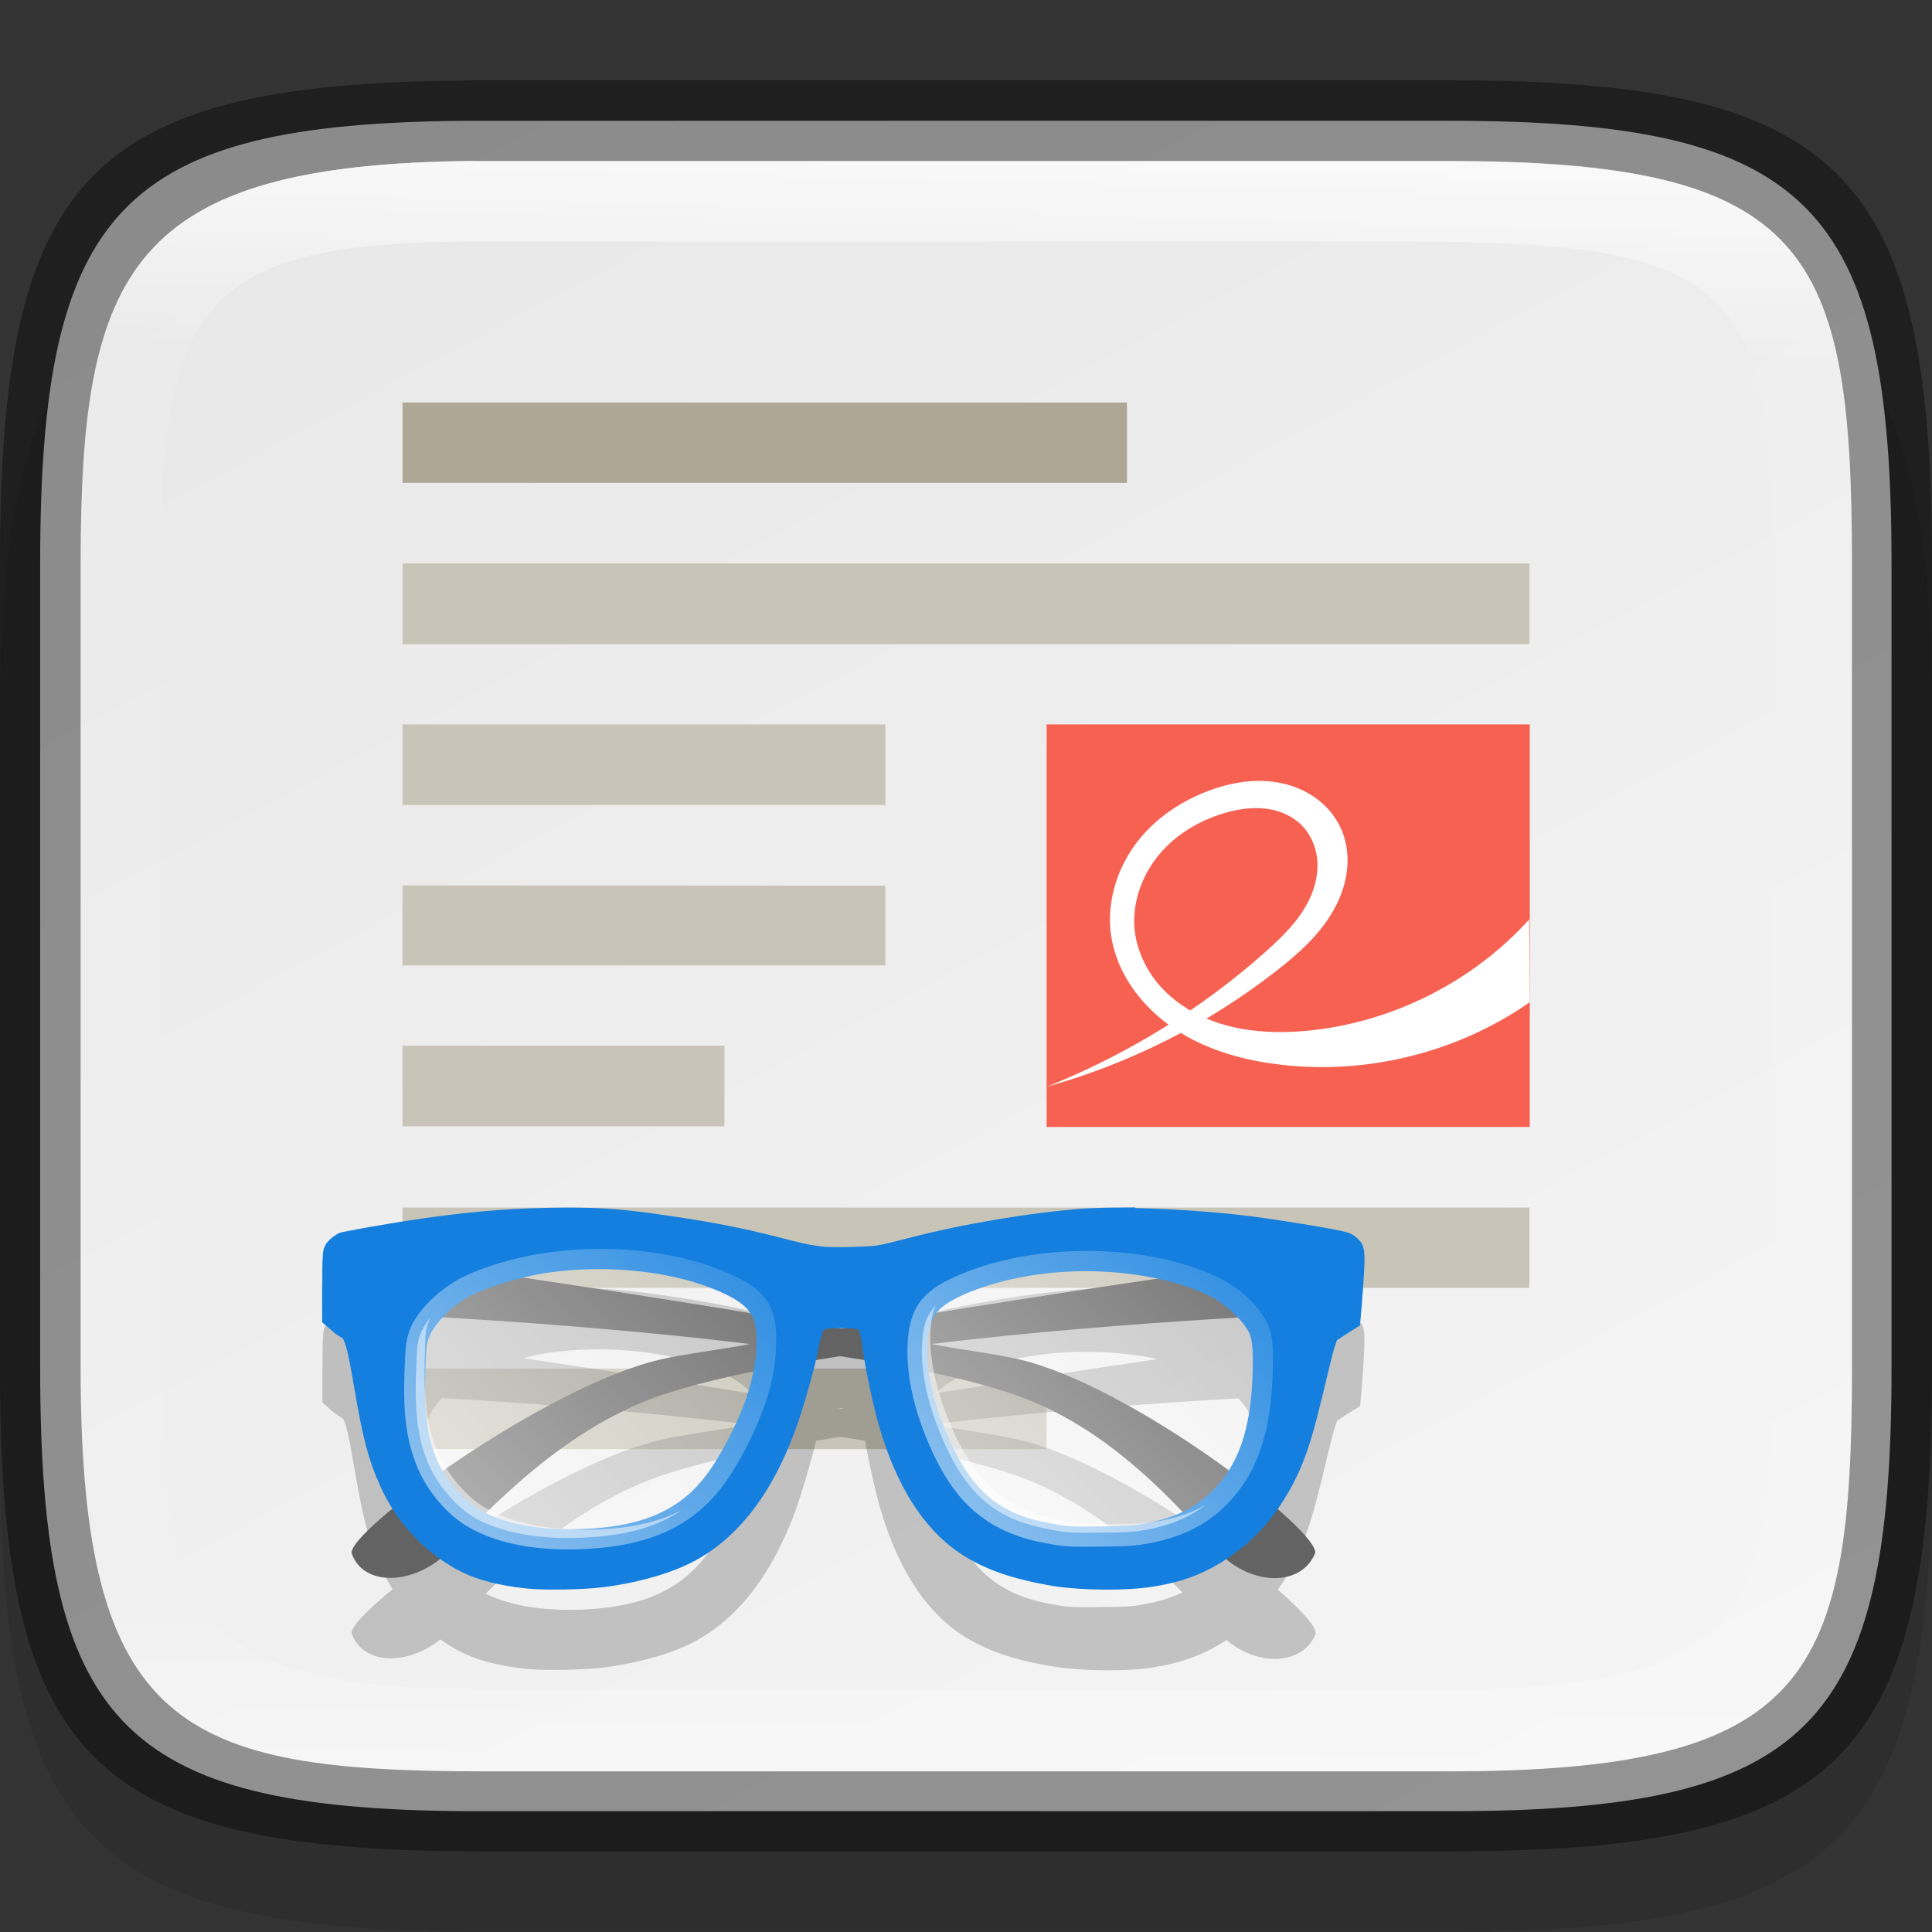 <?xml version="1.0" encoding="UTF-8" standalone="no"?>
<!-- Created with Inkscape (http://www.inkscape.org/) -->

<svg
   width="24"
   height="24"
   viewBox="0 0 6.35 6.35"
   version="1.1"
   id="svg5013"
   sodipodi:docname="document-viewer.svg"
   inkscape:version="1.1.2 (0a00cf5339, 2022-02-04)"
   xmlns:inkscape="http://www.inkscape.org/namespaces/inkscape"
   xmlns:sodipodi="http://sodipodi.sourceforge.net/DTD/sodipodi-0.dtd"
   xmlns:xlink="http://www.w3.org/1999/xlink"
   xmlns="http://www.w3.org/2000/svg"
   xmlns:svg="http://www.w3.org/2000/svg">
  <rect x="0" y="0" width="6.35" height="6.35" fill="#333333" stroke="none"/>
  <sodipodi:namedview
     id="namedview5015"
     pagecolor="#ffffff"
     bordercolor="#666666"
     borderopacity="1.0"
     inkscape:pageshadow="2"
     inkscape:pageopacity="0.0"
     inkscape:pagecheckerboard="0"
     inkscape:document-units="px"
     showgrid="false"
     units="px"
     showguides="true"
     inkscape:zoom="32.75"
     inkscape:cx="11.984733"
     inkscape:cy="12"
     inkscape:window-width="1920"
     inkscape:window-height="1010"
     inkscape:window-x="0"
     inkscape:window-y="0"
     inkscape:window-maximized="1"
     inkscape:current-layer="svg5013" />
  <defs
     id="defs5010">
    <linearGradient
       inkscape:collect="always"
       xlink:href="#linearGradient1871"
       id="linearGradient1873"
       x1="11.047"
       y1="2.337"
       x2="10.795"
       y2="47.931"
       gradientUnits="userSpaceOnUse"
       gradientTransform="matrix(0.12,0,0,0.116,0.289,0.255)" />
    <linearGradient
       inkscape:collect="always"
       id="linearGradient1871">
      <stop
         style="stop-color:#ffffff;stop-opacity:1;"
         offset="0"
         id="stop1867" />
      <stop
         style="stop-color:#ffffff;stop-opacity:0.1"
         offset="0.12"
         id="stop2515" />
      <stop
         style="stop-color:#ffffff;stop-opacity:0.102"
         offset="0.9"
         id="stop2581" />
      <stop
         style="stop-color:#ffffff;stop-opacity:0.502"
         offset="1"
         id="stop1869" />
    </linearGradient>
    <linearGradient
       inkscape:collect="always"
       xlink:href="#linearGradient2290"
       id="linearGradient2292"
       x1="1.958"
       y1="0.285"
       x2="6.477"
       y2="8.556"
       gradientUnits="userSpaceOnUse"
       gradientTransform="matrix(0.724,0,0,0.704,0.109,0.064)" />
    <linearGradient
       inkscape:collect="always"
       id="linearGradient2290">
      <stop
         style="stop-color:#e8e8e8;stop-opacity:1"
         offset="0"
         id="stop2286" />
      <stop
         style="stop-color:#f5f5f5;stop-opacity:1"
         offset="1"
         id="stop2288" />
    </linearGradient>
    <linearGradient
       id="linearGradient2668"
       x1="140.45"
       x2="217.69"
       y1="291.43"
       y2="214.2"
       gradientTransform="matrix(0.008,-0.008,0.008,0.008,0.237,3.709)"
       gradientUnits="userSpaceOnUse"
       xlink:href="#linearGradient4254" />
    <linearGradient
       id="linearGradient4254">
      <stop
         stop-color="#fff"
         offset="0"
         id="stop31" />
      <stop
         stop-color="#fff"
         stop-opacity=".3"
         offset="1"
         id="stop33" />
    </linearGradient>
    <linearGradient
       id="linearGradient2670"
       x1="299.57"
       x2="373.31"
       y1="298.93"
       y2="225.18"
       gradientTransform="matrix(0.008,-0.008,0.008,0.008,0.237,3.709)"
       gradientUnits="userSpaceOnUse"
       xlink:href="#linearGradient4254" />
  </defs>
  <path
     d="M 1.528,0.794 C 0.288,0.803 1.9010417e-7,1.112 1.9010417e-7,2.381 v 2.381 c 0,1.29 0.298,1.587 1.588,1.587 h 3.175 c 1.29,0 1.587,-0.298 1.587,-1.587 v -2.381 c 0,-1.29 -0.298,-1.588 -1.587,-1.588 H 1.588 c -0.02,0 -0.04,-1.48e-4 -0.06,0 z"
     style="opacity:0.1;fill:#000000;stroke-width:0.265;stroke-linecap:round;stroke-linejoin:round"
     id="path9125"
     sodipodi:nodetypes="cssssssssc" />
  <path
     id="rect7669"
     style="fill:#808080;stroke-width:0.265;stroke-linecap:round;stroke-linejoin:round"
     d="M 1.797,0.661 C 0.661,0.67 0.397,0.953 0.397,2.117 v 2.117 c 0,1.164 0.264,1.447 1.4,1.455 h 0.055 2.646 c 1.182,0 1.455,-0.273 1.455,-1.455 V 2.117 c 0,-1.182 -0.273,-1.455 -1.455,-1.455 H 1.852 c -0.018,0 -0.037,-1.3565e-4 -0.055,0 z" />
  <path
     id="rect6397"
     style="fill:url(#linearGradient2292);fill-opacity:1;stroke-width:0.182;stroke-linejoin:round"
     d="M 1.533,0.397 C 0.397,0.405 0.132,0.688 0.132,1.852 v 2.646 c 0,1.164 0.264,1.447 1.4,1.455 H 1.587 4.762 c 1.182,0 1.455,-0.273 1.455,-1.455 V 1.852 c 0,-1.182 -0.273,-1.455 -1.455,-1.455 H 1.587 c -0.018,0 -0.037,-1.3571e-4 -0.055,0 z"
     sodipodi:nodetypes="cssccsssssc" />
  <path
     d="M 1.323,1.323 V 1.587 H 3.704 V 1.323 Z"
     style="color:#000000;fill:#aea795;stroke-width:0.265"
     id="path1083" />
  <path
     id="path49"
     d="M 1.323,1.852 V 2.117 H 5.027 V 1.852 Z m 0,0.529 V 2.646 H 2.91 V 2.381 Z m 0,0.529 V 3.173 H 2.91 V 2.911 Z m 0,0.527 V 3.702 H 2.381 V 3.437 Z m 0,0.532 V 4.233 H 5.027 V 3.969 Z m 0,0.529 V 4.763 H 3.44 V 4.498 Z"
     style="fill:#c8c4b7;fill-opacity:1;stroke-width:0.265" />
  <path
     d="m 3.44,2.381 v 1.323 l 1.588,2.7e-6 V 2.381 Z"
     style="color:#000000;fill:#f66151;stroke-width:0.265"
     id="path1225" />
  <path
     d="m 3.44,3.572 c 0.272,-0.076 0.527,-0.204 0.75,-0.377 0.075,-0.058 0.149,-0.123 0.195,-0.207 0.023,-0.042 0.039,-0.088 0.043,-0.135 0.004,-0.047 -0.003,-0.096 -0.025,-0.139 -0.019,-0.037 -0.046,-0.068 -0.08,-0.092 -0.034,-0.024 -0.072,-0.04 -0.112,-0.048 -0.08,-0.017 -0.165,-0.003 -0.241,0.026 -0.092,0.035 -0.177,0.093 -0.236,0.172 -0.059,0.079 -0.092,0.179 -0.085,0.277 0.005,0.064 0.027,0.126 0.061,0.18 0.034,0.054 0.079,0.101 0.131,0.139 0.103,0.076 0.23,0.114 0.357,0.13 0.289,0.037 0.591,-0.037 0.83,-0.204 L 5.026,3.022 C 4.839,3.229 4.572,3.362 4.295,3.388 4.175,3.399 4.05,3.39 3.942,3.337 3.888,3.311 3.839,3.274 3.801,3.227 3.764,3.18 3.738,3.123 3.73,3.063 c -0.011,-0.087 0.019,-0.177 0.073,-0.246 0.054,-0.069 0.132,-0.117 0.216,-0.143 0.046,-0.014 0.095,-0.022 0.143,-0.016 0.048,0.006 0.095,0.028 0.126,0.065 0.025,0.03 0.039,0.069 0.042,0.108 0.002,0.039 -0.006,0.079 -0.022,0.115 -0.031,0.072 -0.089,0.129 -0.147,0.181 C 3.949,3.316 3.705,3.466 3.44,3.572 Z"
     style="overflow:visible;fill:#ffffff;stroke-width:0.052;enable-background:new"
     id="path1345" />
  <path
     id="path73-3"
     style="opacity:0.2;fill:#000000;fill-opacity:1;stroke-width:0.132"
     d="M 4.468,4.34 C 4.458,4.329 4.442,4.319 4.434,4.317 4.404,4.308 4.361,4.301 4.3,4.29 4.239,4.28 4.17,4.269 4.121,4.263 3.995,4.246 3.855,4.237 3.732,4.235 l -3.358e-4,-0.002 -0.054,1.591e-4 c -0.044,2.67e-5 -0.085,0.001 -0.12,0.004 -0.175,0.013 -0.399,0.051 -0.575,0.097 -0.107,0.028 -0.096,0.026 -0.178,0.029 -0.098,0.003 -0.123,3.466e-4 -0.244,-0.031 C 2.436,4.3 2.336,4.28 2.185,4.258 2.034,4.236 1.953,4.231 1.806,4.234 c -0.159,0.003 -0.3,0.016 -0.474,0.043 -0.035,0.005 -0.083,0.014 -0.125,0.021 -0.021,0.004 -0.04,0.007 -0.055,0.01 -0.015,0.003 -0.021,0.003 -0.035,0.007 -0.008,0.002 -0.039,0.023 -0.047,0.041 -0.008,0.018 -0.008,0.027 -0.008,0.037 -0.002,0.02 -0.002,0.047 -0.002,0.099 l -3.717e-4,3.589e-4 -2.075e-4,0.117 0.032,0.028 c 0.013,0.011 0.024,0.018 0.038,0.026 -0.005,-0.003 -3.734e-4,-0.003 0.008,0.025 0.008,0.028 0.017,0.077 0.029,0.147 0.027,0.157 0.046,0.229 0.083,0.311 0.012,0.027 0.026,0.053 0.041,0.077 -0.088,0.072 -0.141,0.128 -0.134,0.147 0.038,0.103 0.184,0.104 0.291,0.018 0.014,0.01 0.029,0.02 0.045,0.029 0.063,0.037 0.142,0.058 0.24,0.068 0.06,0.006 0.186,0.003 0.248,-0.004 0.099,-0.013 0.197,-0.037 0.272,-0.071 0.162,-0.073 0.281,-0.227 0.361,-0.442 0.021,-0.058 0.052,-0.162 0.069,-0.233 0.027,-0.004 0.053,-0.009 0.08,-0.013 0.027,0.004 0.054,0.009 0.081,0.013 0.012,0.07 0.034,0.169 0.05,0.223 0.054,0.185 0.139,0.326 0.259,0.409 0.082,0.056 0.181,0.09 0.316,0.111 0.089,0.014 0.236,0.016 0.321,0.002 0.095,-0.015 0.168,-0.042 0.242,-0.09 0.101,0.086 0.247,0.085 0.292,-0.018 C 4.331,5.352 4.282,5.296 4.2,5.225 4.232,5.179 4.259,5.128 4.281,5.074 4.304,5.016 4.319,4.965 4.346,4.856 4.358,4.804 4.369,4.758 4.378,4.724 c 0.006,-0.025 0.015,-0.049 0.017,-0.055 0,0 3.59e-4,3.718e-4 3.59e-4,3.718e-4 0.003,-0.002 0.01,-0.007 0.025,-0.017 l 0.05,-0.031 0.007,-0.081 -3.589e-4,-3.717e-4 c 0.002,-0.026 0.005,-0.056 0.006,-0.092 0.001,-0.029 0.002,-0.045 0.001,-0.061 -5.413e-4,-0.008 -1.581e-4,-0.018 -0.008,-0.034 -0.002,-0.004 -0.005,-0.008 -0.008,-0.011 z M 4.07,4.596 c 0.016,0.017 0.03,0.035 0.036,0.05 0.01,0.022 0.014,0.05 0.011,0.137 -0.005,0.138 -0.03,0.238 -0.078,0.315 C 3.831,4.945 3.552,4.779 3.348,4.732 3.274,4.714 3.15,4.699 3.061,4.682 3.432,4.637 3.808,4.611 4.07,4.596 Z M 3.805,4.467 c -0.218,0.032 -0.471,0.071 -0.726,0.112 0.015,-0.019 0.039,-0.036 0.079,-0.055 0.115,-0.053 0.263,-0.081 0.411,-0.081 0.081,-1.643e-4 0.162,0.008 0.236,0.024 z m 0.05,0.735 c 0.01,0.011 0.021,0.022 0.031,0.032 -0.035,0.017 -0.074,0.029 -0.121,0.038 -0.036,0.007 -0.057,0.009 -0.14,0.01 -0.112,0.001 -0.11,0.001 -0.172,-0.01 C 3.361,5.255 3.293,5.224 3.237,5.173 3.181,5.121 3.137,5.046 3.096,4.937 l -3.592e-4,-3.72e-4 C 3.074,4.88 3.06,4.825 3.053,4.774 3.158,4.796 3.254,4.82 3.335,4.848 3.537,4.918 3.706,5.05 3.855,5.202 Z M 2.776,4.629 c -0.004,5.966e-4 -0.007,0.001 -0.011,0.002 -0.003,-5.891e-4 -0.007,-0.001 -0.01,-0.002 0.003,-6.9e-5 0.006,-5.589e-4 0.01,-5.496e-4 0.004,3.9e-6 0.007,4.719e-4 0.011,5.525e-4 z M 2.449,4.559 c 0.007,0.007 0.013,0.014 0.018,0.021 C 2.203,4.537 1.942,4.497 1.719,4.464 c 0.014,-0.003 0.028,-0.007 0.041,-0.01 0.066,-0.013 0.137,-0.019 0.207,-0.019 0.155,-3.857e-4 0.308,0.03 0.42,0.084 0.028,0.014 0.048,0.027 0.061,0.04 z M 2.465,4.682 C 2.375,4.699 2.25,4.714 2.174,4.732 1.966,4.779 1.672,4.947 1.454,5.1 c -0.008,-0.013 -0.015,-0.027 -0.02,-0.04 -0.031,-0.076 -0.042,-0.152 -0.037,-0.283 0.002,-0.045 0.002,-0.07 0.004,-0.085 0.001,-0.014 0.003,-0.019 0.007,-0.031 0.007,-0.019 0.023,-0.043 0.045,-0.066 0.261,0.015 0.639,0.042 1.012,0.087 z m 0.01,0.09 C 2.461,4.845 2.432,4.923 2.385,5.011 2.346,5.082 2.312,5.13 2.275,5.164 2.198,5.237 2.099,5.276 1.953,5.288 1.807,5.299 1.683,5.281 1.596,5.238 1.766,5.071 1.956,4.924 2.179,4.848 2.264,4.82 2.366,4.795 2.476,4.772 Z" />
  <g
     id="g1395"
     transform="rotate(46,2.425,2.472)">
    <path
       id="path73"
       style="fill:#636363;fill-opacity:1;stroke-width:0.132"
       d="m 4.988,2.184 c 0,0 -0.534,0.728 -0.964,1.36 C 3.413,3.988 2.71,4.542 2.71,4.542 l 0.136,0.145 c 0,0 0.494,-0.477 1.006,-0.892 C 3.802,3.872 3.726,3.972 3.686,4.039 3.484,4.372 3.374,5.186 3.439,5.215 3.549,5.264 3.662,5.131 3.654,4.973 3.639,4.681 3.649,4.379 3.773,4.116 3.844,3.968 3.96,3.789 4.087,3.609 4.261,3.477 4.433,3.357 4.576,3.285 4.831,3.155 5.123,3.145 5.405,3.161 5.558,3.169 5.686,3.052 5.638,2.938 5.611,2.871 4.824,2.985 4.502,3.194 4.437,3.236 4.341,3.314 4.266,3.366 4.667,2.836 5.128,2.325 5.128,2.325 Z" />
    <path
       id="path1204"
       style="color:#000000;fill:#147fde;fill-opacity:1;stroke:none;stroke-width:0.132;-inkscape-stroke:none"
       d="m 5.012,2.119 c -0.017,-0.005 -0.045,5.503e-4 -0.055,0.006 -0.027,0.015 -0.062,0.041 -0.112,0.078 -0.05,0.037 -0.105,0.079 -0.144,0.11 -0.099,0.079 -0.203,0.174 -0.29,0.26 l -0.002,-0.001 -0.037,0.039 c -0.031,0.032 -0.058,0.062 -0.081,0.089 C 4.18,2.834 4.051,3.022 3.962,3.181 3.907,3.277 3.913,3.268 3.859,3.328 3.793,3.401 3.774,3.417 3.667,3.482 3.557,3.55 3.474,3.608 3.353,3.702 3.232,3.795 3.173,3.85 3.073,3.957 2.964,4.074 2.876,4.185 2.775,4.328 c -0.02,0.029 -0.048,0.069 -0.072,0.105 -0.012,0.018 -0.023,0.034 -0.031,0.047 -0.008,0.013 -0.012,0.017 -0.019,0.03 -0.004,0.007 -0.011,0.044 -0.004,0.063 0.007,0.019 0.014,0.024 0.021,0.032 0.013,0.015 0.032,0.033 0.07,0.07 v 5.292e-4 l 0.084,0.081 0.043,-0.004 c 0.017,-0.001 0.029,-0.004 0.044,-0.009 -0.005,0.002 -0.003,-0.002 0.023,0.011 0.026,0.013 0.067,0.041 0.126,0.081 0.132,0.09 0.196,0.126 0.282,0.157 0.119,0.043 0.243,0.047 0.364,0.013 0.07,-0.02 0.14,-0.062 0.216,-0.126 0.046,-0.039 0.132,-0.132 0.169,-0.181 0.06,-0.08 0.11,-0.168 0.137,-0.245 0.06,-0.167 0.032,-0.36 -0.067,-0.566 -0.032,-0.067 -0.103,-0.19 -0.142,-0.245 -0.03,-0.042 -0.033,-0.059 -0.033,-0.056 -2.032e-4,0.004 0.003,-0.009 0.037,-0.044 0.033,-0.035 0.046,-0.038 0.043,-0.038 -0.003,2.413e-4 0.012,0.002 0.051,0.032 0.054,0.04 0.169,0.112 0.231,0.144 C 4.518,3.769 4.679,3.806 4.821,3.777 4.919,3.757 5.011,3.709 5.121,3.627 5.193,3.572 5.296,3.468 5.345,3.397 5.414,3.3 5.446,3.213 5.457,3.095 5.467,2.988 5.444,2.87 5.396,2.761 5.37,2.704 5.344,2.658 5.284,2.563 5.255,2.518 5.23,2.478 5.211,2.448 c -0.019,-0.03 -0.032,-0.06 -0.028,-0.049 7.937e-4,0.003 -0.001,0.004 0.006,-0.031 l 0.012,-0.058 -0.053,-0.061 h -5.294e-4 c -0.017,-0.02 -0.037,-0.042 -0.062,-0.069 -0.02,-0.021 -0.031,-0.033 -0.043,-0.043 -0.006,-0.005 -0.013,-0.012 -0.03,-0.018 z m -0.046,0.47 c 0.022,0.008 0.045,0.025 0.106,0.087 0.128,0.132 0.182,0.243 0.183,0.361 0.001,0.079 -0.021,0.149 -0.075,0.232 -0.02,0.03 -0.034,0.047 -0.09,0.107 -0.077,0.081 -0.075,0.08 -0.127,0.117 C 4.887,3.549 4.818,3.576 4.742,3.58 4.666,3.584 4.581,3.564 4.474,3.518 H 4.473 C 4.387,3.481 4.315,3.434 4.265,3.383 4.229,3.346 4.213,3.318 4.206,3.292 4.2,3.265 4.204,3.234 4.22,3.186 4.262,3.066 4.345,2.94 4.447,2.834 4.55,2.728 4.671,2.642 4.785,2.599 4.842,2.578 4.925,2.575 4.966,2.589 Z M 3.784,3.723 c 0.026,0.006 0.051,0.024 0.088,0.061 0.066,0.069 0.119,0.164 0.161,0.296 0.025,0.078 0.035,0.135 0.035,0.186 -0.001,0.106 -0.041,0.204 -0.135,0.317 -0.102,0.123 -0.211,0.203 -0.308,0.23 -0.059,0.017 -0.152,0.011 -0.217,-0.015 -0.076,-0.03 -0.138,-0.076 -0.229,-0.17 -0.031,-0.033 -0.049,-0.05 -0.058,-0.062 -0.009,-0.011 -0.012,-0.016 -0.017,-0.027 -0.017,-0.034 -0.023,-0.102 -0.01,-0.171 0.009,-0.046 0.055,-0.147 0.106,-0.226 C 3.236,4.087 3.281,4.032 3.33,3.981 3.437,3.87 3.565,3.78 3.681,3.738 3.728,3.721 3.759,3.718 3.784,3.724 Z" />
    <path
       d="m 3.283,3.934 c -0.051,0.053 -0.098,0.112 -0.138,0.172 -0.055,0.084 -0.103,0.185 -0.116,0.25 -0.016,0.08 -0.012,0.16 0.015,0.215 0.007,0.014 0.014,0.025 0.026,0.04 0.012,0.015 0.03,0.033 0.061,0.066 0.095,0.098 0.166,0.151 0.252,0.185 l -1.42e-5,1.47e-5 c 0.079,0.031 0.18,0.039 0.257,0.017 C 3.757,4.846 3.875,4.757 3.982,4.627 4.082,4.506 4.131,4.391 4.132,4.267 4.133,4.206 4.121,4.142 4.095,4.06 4.05,3.921 3.993,3.815 3.917,3.738 3.877,3.696 3.841,3.669 3.799,3.658 3.756,3.648 3.712,3.655 3.66,3.675 3.531,3.721 3.396,3.816 3.283,3.934 Z"
       fill="url(#linearGradient2668)"
       opacity="0.5"
       stroke-width="0.131"
       id="path79"
       style="fill:url(#linearGradient2668)" />
    <path
       d="M 4.401,2.786 C 4.293,2.898 4.205,3.031 4.159,3.163 c -0.019,0.054 -0.026,0.1 -0.016,0.144 0.01,0.044 0.037,0.082 0.077,0.123 0.058,0.059 0.136,0.11 0.228,0.15 0.112,0.048 0.207,0.072 0.297,0.067 0.089,-0.005 0.172,-0.038 0.255,-0.098 0.052,-0.037 0.059,-0.044 0.136,-0.125 0.057,-0.061 0.076,-0.083 0.098,-0.117 C 5.294,3.216 5.322,3.13 5.32,3.037 5.319,2.897 5.253,2.768 5.118,2.629 a 0.029,0.03 16.829 0 0 -1.42e-5,-1.47e-5 C 5.056,2.565 5.024,2.538 4.987,2.525 4.924,2.503 4.834,2.509 4.763,2.536 4.636,2.583 4.509,2.674 4.401,2.786 Z"
       fill="url(#linearGradient2670)"
       opacity="0.5"
       stroke-width="0.131"
       id="path81"
       style="fill:url(#linearGradient2670)" />
    <path
       id="path83"
       d="M 5.271,3.091 C 5.259,3.138 5.237,3.184 5.204,3.233 5.184,3.265 5.168,3.283 5.11,3.343 5.032,3.425 5.031,3.425 4.978,3.462 4.898,3.519 4.824,3.548 4.743,3.552 4.662,3.556 4.572,3.536 4.462,3.489 4.373,3.451 4.297,3.402 4.244,3.349 4.214,3.319 4.195,3.293 4.185,3.268 c 1.029e-4,0.01 0.002,0.019 0.004,0.028 0.007,0.032 0.027,0.061 0.064,0.1 0.052,0.053 0.126,0.102 0.214,0.14 0.109,0.047 0.197,0.068 0.276,0.064 0.08,-0.004 0.152,-0.034 0.231,-0.09 0.052,-0.037 0.053,-0.038 0.13,-0.119 0.057,-0.06 0.072,-0.079 0.093,-0.11 0.043,-0.066 0.067,-0.127 0.075,-0.189 z M 4.089,4.335 C 4.068,4.407 4.027,4.479 3.963,4.555 3.856,4.681 3.74,4.765 3.633,4.795 3.565,4.814 3.466,4.807 3.394,4.779 a 0.037,0.038 0 0 0 -5.292e-4,0 C 3.311,4.747 3.244,4.698 3.149,4.602 c -0.032,-0.033 -0.05,-0.051 -0.061,-0.064 -0.011,-0.012 -0.015,-0.021 -0.021,-0.033 -0.002,-0.005 -0.005,-0.01 -0.007,-0.015 0.003,0.024 0.009,0.046 0.017,0.063 0.006,0.012 0.011,0.02 0.021,0.033 0.011,0.013 0.028,0.031 0.06,0.064 0.093,0.096 0.159,0.145 0.239,0.177 0.071,0.028 0.168,0.034 0.235,0.016 C 3.737,4.813 3.85,4.728 3.954,4.602 4.031,4.509 4.074,4.424 4.089,4.335 Z"
       style="opacity:0.5;fill:#ffffff;stroke-width:0.265" />
  </g>
  <path
     id="rect5096"
     style="opacity:0.4;stroke-width:0.241;stroke-linecap:round;stroke-linejoin:round"
     d="M 1.528,0.265 C 0.288,0.274 1.0104166e-8,0.582 1.0104166e-8,1.852 V 4.498 C 1.0104166e-8,5.788 0.298,6.085 1.588,6.085 h 3.175 c 1.29,0 1.587,-0.298 1.587,-1.588 V 1.852 c 0,-1.29 -0.298,-1.588 -1.587,-1.588 H 1.588 c -0.02,0 -0.04,-1.4798e-4 -0.06,0 z m 0.033,0.265 c 0.018,-1.3565e-4 0.036,0 0.055,0 h 3.148 c 1.182,0 1.323,0.293 1.323,1.323 v 2.646 c 0,1.016 -0.141,1.323 -1.323,1.323 H 1.588 c -0.992,0 -1.323,-0.141 -1.323,-1.323 V 1.852 c 0,-0.961 0.159,-1.314 1.296,-1.323 z"
     sodipodi:nodetypes="csssssssscssssssssss" />
  <path
     id="rect1565"
     style="fill:url(#linearGradient1873);fill-opacity:1;stroke-width:0.118;opacity:0.7"
     d="M 1.56,0.529 C 0.424,0.538 0.265,0.891 0.265,1.852 V 4.498 c 0,1.182 0.331,1.323 1.323,1.323 h 3.175 c 1.182,0 1.323,-0.307 1.323,-1.323 V 1.852 c 0,-1.03 -0.141,-1.323 -1.323,-1.323 h -3.148 c -0.018,0 -0.037,-1.356e-4 -0.055,0 z m 0.003,0.265 h 0.05 3.018 c 1.064,0 1.191,0.143 1.191,1.058 V 4.498 c 0,0.894 -0.127,1.058 -1.191,1.058 H 1.72 c -1.023,0 -1.191,-0.158 -1.191,-1.058 V 1.852 c 0,-0.854 0.141,-1.058 1.034,-1.058 z"
     sodipodi:nodetypes="csssssssscsssssssssss" />
</svg>
